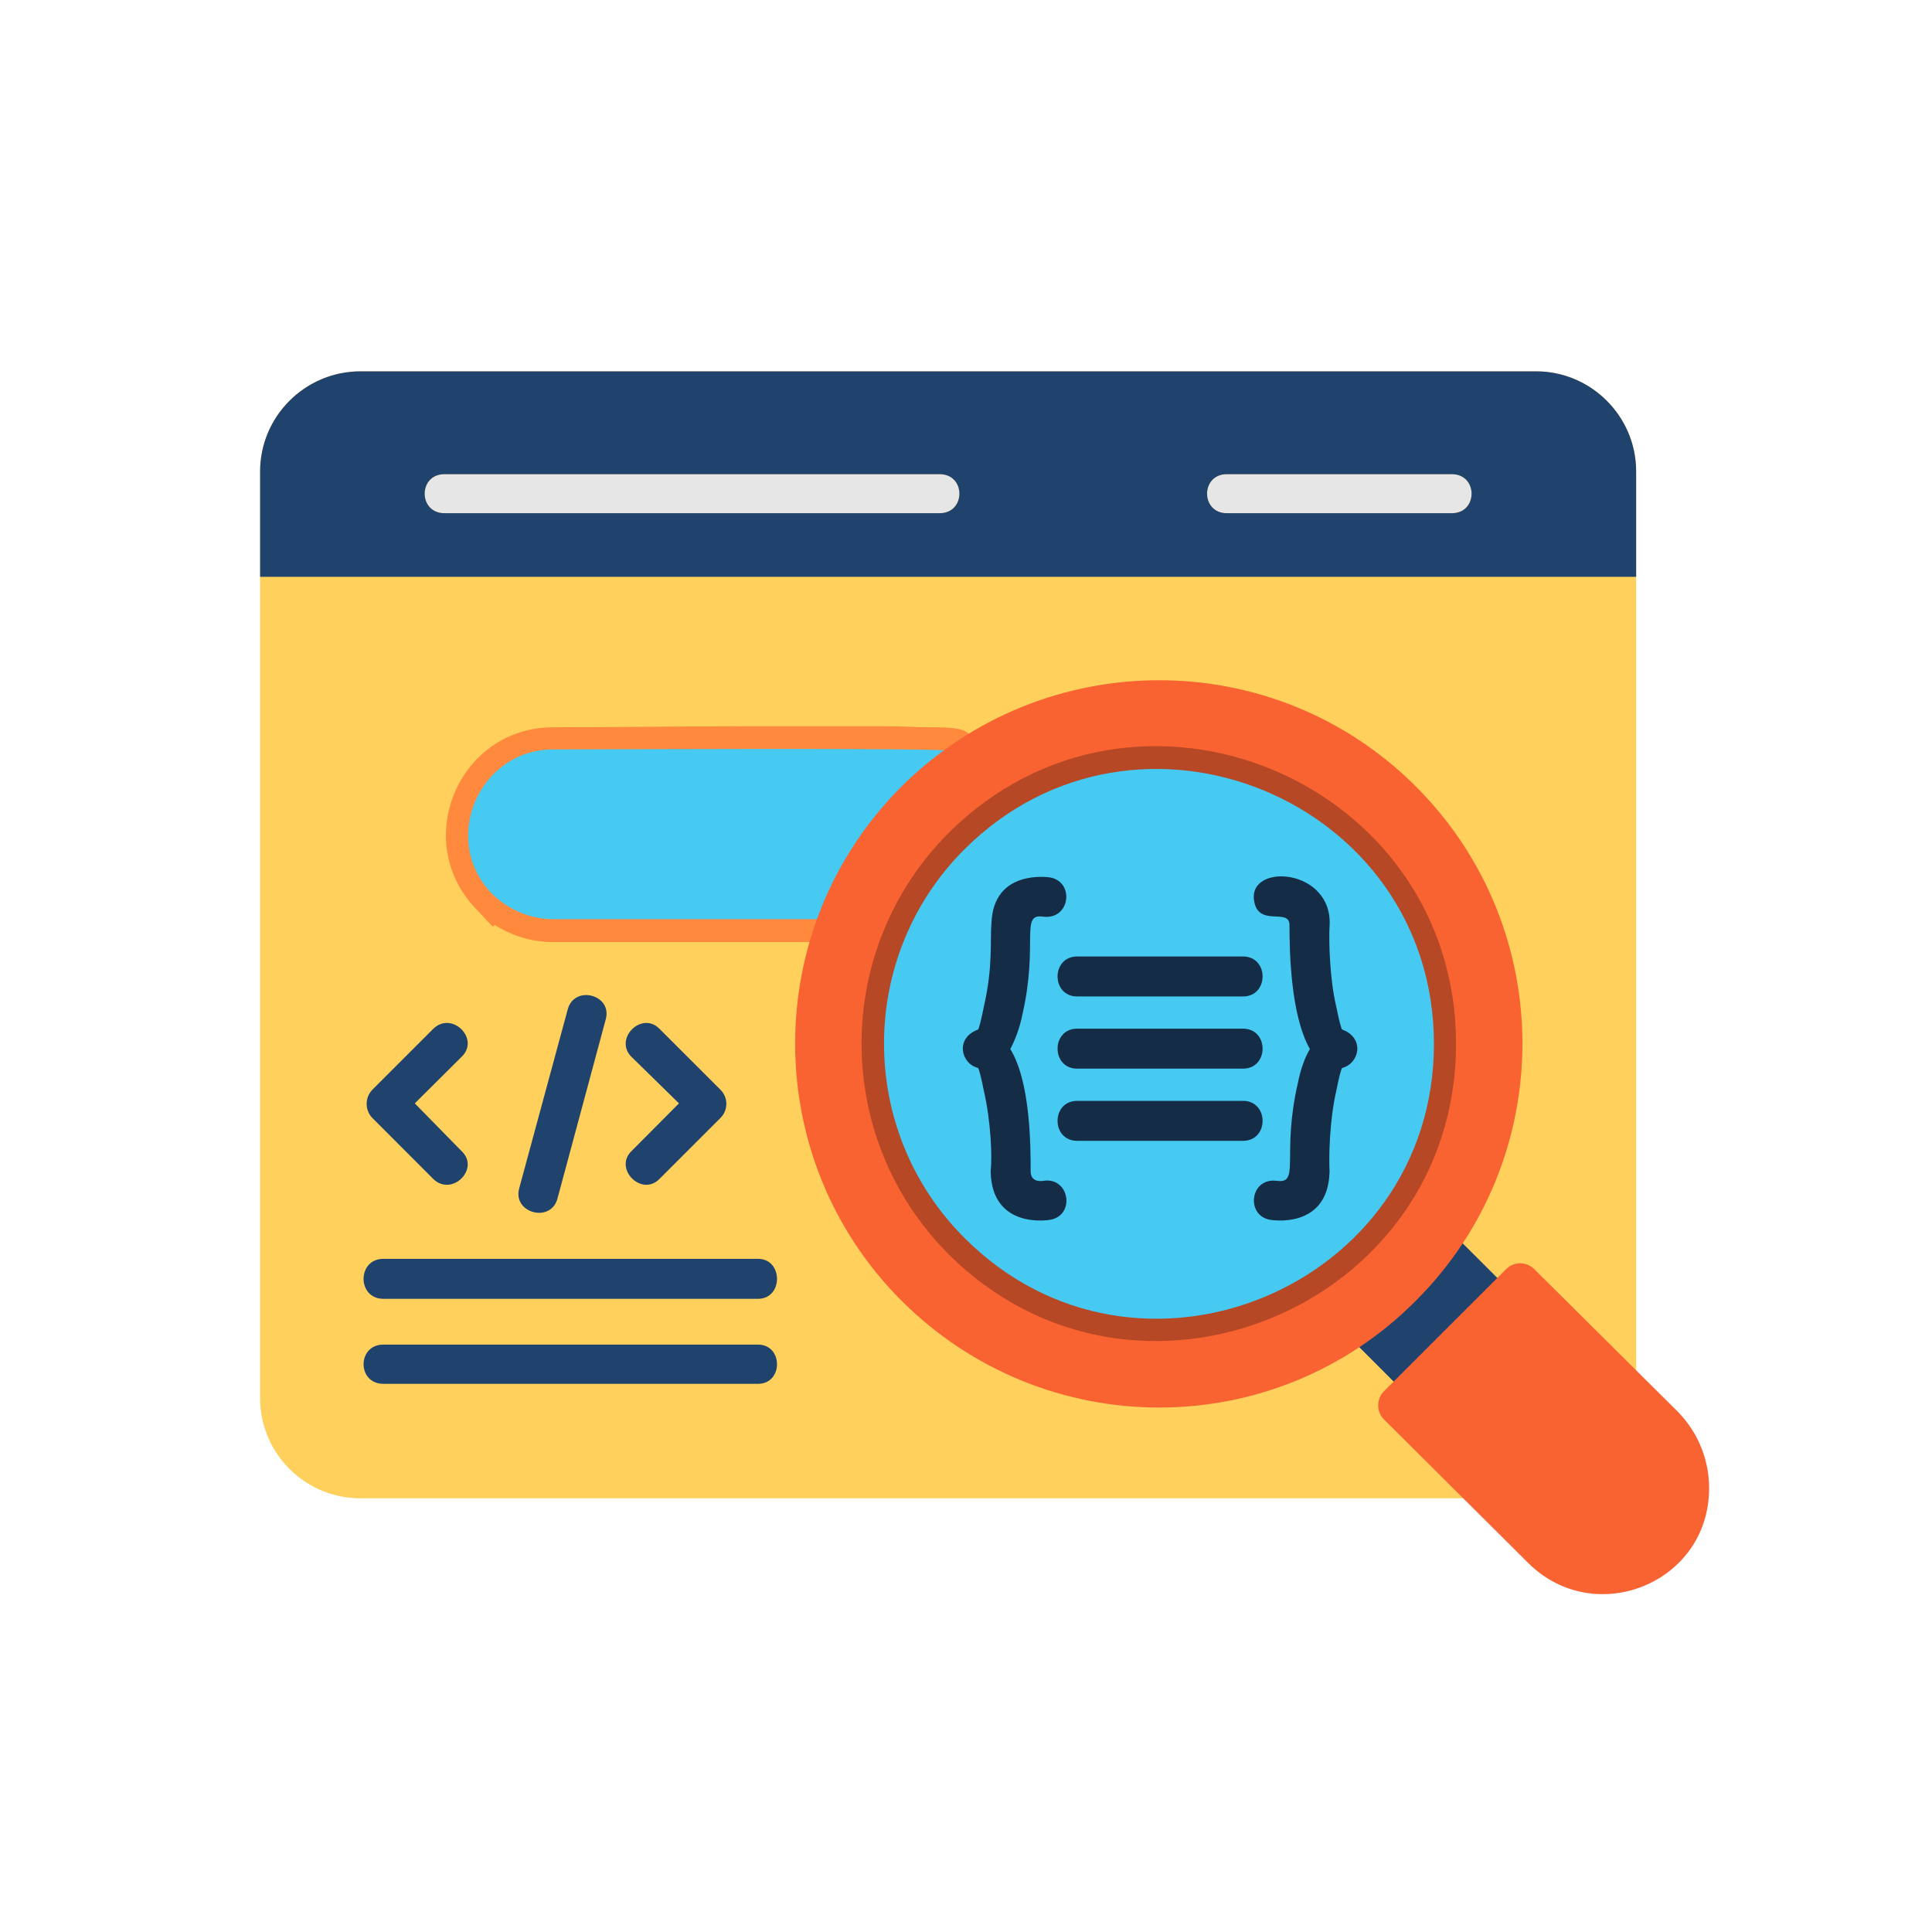<svg xmlns="http://www.w3.org/2000/svg" xmlns:xlink="http://www.w3.org/1999/xlink" width="40" zoomAndPan="magnify" viewBox="0 0 30 30" height="40" preserveAspectRatio="xMidYMid meet" version="1.2"><defs><clipPath id="3c8f170c65"><path d="M 4.039 5 L 26 5 L 26 24 L 4.039 24 Z M 4.039 5 "/></clipPath><clipPath id="0001eec7f8"><path d="M 4.039 5 L 26 5 L 26 9 L 4.039 9 Z M 4.039 5 "/></clipPath><clipPath id="e748ce976b"><path d="M 21 19 L 26.539 19 L 26.539 25 L 21 25 Z M 21 19 "/></clipPath></defs><g id="84dc1c1891"><g clip-rule="nonzero" clip-path="url(#3c8f170c65)"><path style=" stroke:none;fill-rule:evenodd;fill:#ffd15c;fill-opacity:1;" d="M 23.152 22.926 C 23.164 23.082 23.059 23.266 22.848 23.266 L 5.598 23.266 C 4.738 23.266 4.039 22.57 4.039 21.711 L 4.039 7.32 C 4.039 6.465 4.738 5.766 5.598 5.766 L 23.852 5.766 C 24.707 5.766 25.406 6.465 25.406 7.32 L 25.406 21.422 C 25.406 21.711 25.09 21.789 24.918 21.66 C 24.547 22.027 23.809 22.699 23.152 22.926 Z M 23.152 22.926 "/></g><path style=" stroke:none;fill-rule:evenodd;fill:#ff893d;fill-opacity:1;" d="M 7.68 14.363 L 7.652 14.391 L 7.418 14.141 C 6.363 13.086 7.113 11.293 8.59 11.293 C 9.621 11.293 10.633 11.277 11.664 11.277 C 12.348 11.277 13.047 11.277 13.734 11.277 C 13.984 11.277 14.223 11.293 14.473 11.293 C 14.59 11.293 14.762 11.293 14.883 11.32 C 14.949 11.332 15.012 11.359 15.066 11.41 C 15.355 11.648 15.172 12.07 15.055 12.348 C 14.895 12.676 14.695 13.008 14.484 13.309 C 14.301 13.602 14.09 13.902 13.852 14.152 C 13.68 14.352 13.43 14.629 13.141 14.629 L 8.59 14.629 C 8.262 14.629 7.957 14.535 7.68 14.363 Z M 7.68 14.363 "/><path style=" stroke:none;fill-rule:nonzero;fill:#e6e6e6;fill-opacity:1;" d="M 6.902 7.969 C 6.492 7.969 6.492 7.363 6.902 7.363 L 14.59 7.363 C 15 7.363 15 7.969 14.59 7.969 Z M 6.902 7.969 "/><path style=" stroke:none;fill-rule:nonzero;fill:#e6e6e6;fill-opacity:1;" d="M 19.051 7.969 C 18.641 7.969 18.641 7.363 19.051 7.363 L 22.543 7.363 C 22.953 7.363 22.953 7.969 22.543 7.969 Z M 19.051 7.969 "/><path style=" stroke:none;fill-rule:evenodd;fill:#47caf2;fill-opacity:1;" d="M 13.141 14.273 L 8.59 14.273 C 8.234 14.273 7.906 14.129 7.652 13.891 C 6.824 13.059 7.43 11.637 8.59 11.637 C 9.355 11.637 14.5 11.609 14.816 11.66 C 15.211 11.742 13.551 14.273 13.141 14.273 Z M 13.141 14.273 "/><path style=" stroke:none;fill-rule:nonzero;fill:#1f436d;fill-opacity:1;" d="M 22.531 19.125 L 23.469 20.062 C 23.586 20.18 23.586 20.379 23.469 20.496 L 22.293 21.672 C 22.176 21.789 21.977 21.789 21.859 21.672 L 20.922 20.734 C 20.633 20.445 21.039 20.223 21.238 20.051 L 21.504 19.812 L 21.582 19.746 L 22.07 19.164 C 22.176 19.02 22.398 19.008 22.531 19.141 Z M 22.531 19.125 "/><g clip-rule="nonzero" clip-path="url(#0001eec7f8)"><path style=" stroke:none;fill-rule:evenodd;fill:#1f436d;fill-opacity:1;" d="M 5.598 5.766 C 4.738 5.766 4.039 6.465 4.039 7.32 L 4.039 8.957 L 25.406 8.957 L 25.406 7.32 C 25.406 6.465 24.707 5.766 23.852 5.766 Z M 6.902 7.363 L 14.59 7.363 C 15 7.363 15 7.969 14.59 7.969 L 6.902 7.969 C 6.492 7.969 6.492 7.363 6.902 7.363 Z M 19.051 7.969 C 18.641 7.969 18.641 7.363 19.051 7.363 L 22.543 7.363 C 22.953 7.363 22.953 7.969 22.543 7.969 Z M 19.051 7.969 "/></g><path style=" stroke:none;fill-rule:nonzero;fill:#f96332;fill-opacity:1;" d="M 13.996 12.215 C 16.215 10.012 19.789 10.012 21.988 12.215 C 24.191 14.418 24.191 17.992 21.988 20.195 C 19.789 22.41 16.215 22.41 13.996 20.195 C 11.797 17.992 11.797 14.418 13.996 12.215 Z M 13.996 12.215 "/><path style=" stroke:none;fill-rule:nonzero;fill:#b64825;fill-opacity:1;" d="M 14.723 12.941 C 17.625 10.039 22.609 12.109 22.609 16.211 C 22.609 20.301 17.625 22.371 14.723 19.469 C 12.93 17.664 12.93 14.746 14.723 12.941 Z M 14.723 12.941 "/><path style=" stroke:none;fill-rule:nonzero;fill:#47caf2;fill-opacity:1;" d="M 14.973 13.191 C 17.652 10.516 22.266 12.414 22.266 16.211 C 22.266 19.996 17.652 21.91 14.973 19.219 C 13.312 17.559 13.312 14.852 14.973 13.191 Z M 14.973 13.191 "/><g clip-rule="nonzero" clip-path="url(#e748ce976b)"><path style=" stroke:none;fill-rule:nonzero;fill:#f96332;fill-opacity:1;" d="M 21.488 21.605 L 23.387 19.707 C 23.508 19.586 23.703 19.586 23.824 19.707 L 26.066 21.934 C 26.383 22.266 26.539 22.688 26.539 23.109 C 26.539 24.586 24.762 25.297 23.73 24.27 L 21.488 22.039 C 21.371 21.922 21.371 21.723 21.488 21.605 Z M 21.488 21.605 "/></g><path style=" stroke:none;fill-rule:nonzero;fill:#152c47;fill-opacity:1;" d="M 16.199 18.336 C 16.609 18.27 16.703 18.875 16.305 18.941 C 16.305 18.941 15.41 19.102 15.383 18.203 C 15.383 18.191 15.383 18.191 15.383 18.176 C 15.41 17.965 15.383 17.387 15.277 16.938 C 15.238 16.738 15.199 16.582 15.184 16.582 C 14.922 16.516 14.828 16.121 15.184 15.988 C 15.199 15.988 15.238 15.828 15.277 15.633 C 15.422 15 15.371 14.617 15.395 14.34 C 15.422 13.48 16.305 13.625 16.305 13.625 C 16.688 13.691 16.621 14.285 16.199 14.234 C 15.832 14.18 16.133 14.641 15.871 15.777 C 15.832 15.961 15.766 16.145 15.688 16.289 C 16.004 16.805 16.004 17.809 16.004 18.203 C 16.016 18.375 16.199 18.336 16.199 18.336 Z M 16.199 18.336 "/><path style=" stroke:none;fill-rule:nonzero;fill:#152c47;fill-opacity:1;" d="M 19.723 18.941 C 19.34 18.875 19.406 18.281 19.828 18.336 C 20.195 18.387 19.895 17.926 20.156 16.805 C 20.195 16.605 20.262 16.422 20.34 16.289 C 20.039 15.762 20.023 14.762 20.023 14.363 C 20.023 14.09 19.535 14.406 19.473 13.984 C 19.379 13.391 20.711 13.48 20.645 14.391 C 20.633 14.602 20.645 15.195 20.75 15.633 C 20.789 15.828 20.828 15.988 20.844 15.988 C 21.199 16.121 21.105 16.516 20.844 16.582 C 20.828 16.582 20.789 16.738 20.75 16.938 C 20.645 17.387 20.633 17.965 20.645 18.176 C 20.645 18.191 20.645 18.191 20.645 18.203 C 20.617 19.102 19.723 18.941 19.723 18.941 Z M 19.723 18.941 "/><path style=" stroke:none;fill-rule:nonzero;fill:#152c47;fill-opacity:1;" d="M 16.727 15.473 C 16.32 15.473 16.32 14.852 16.727 14.852 L 19.301 14.852 C 19.707 14.852 19.707 15.473 19.301 15.473 Z M 16.727 15.473 "/><path style=" stroke:none;fill-rule:nonzero;fill:#152c47;fill-opacity:1;" d="M 16.727 16.594 C 16.32 16.594 16.32 15.973 16.727 15.973 L 19.301 15.973 C 19.707 15.973 19.707 16.594 19.301 16.594 Z M 16.727 16.594 "/><path style=" stroke:none;fill-rule:nonzero;fill:#152c47;fill-opacity:1;" d="M 16.727 17.715 C 16.32 17.715 16.32 17.094 16.727 17.094 L 19.301 17.094 C 19.707 17.094 19.707 17.715 19.301 17.715 Z M 16.727 17.715 "/><path style=" stroke:none;fill-rule:evenodd;fill:#1f436d;fill-opacity:1;" d="M 10.238 18.309 C 9.961 18.586 9.527 18.148 9.805 17.875 L 10.543 17.133 L 9.805 16.41 C 9.527 16.133 9.961 15.695 10.238 15.973 L 11.188 16.922 C 11.309 17.043 11.309 17.238 11.188 17.359 Z M 10.238 18.309 "/><path style=" stroke:none;fill-rule:evenodd;fill:#1f436d;fill-opacity:1;" d="M 8.816 15.672 C 8.922 15.289 9.512 15.445 9.406 15.828 L 8.656 18.613 C 8.551 18.996 7.957 18.836 8.062 18.453 Z M 8.816 15.672 "/><path style=" stroke:none;fill-rule:evenodd;fill:#1f436d;fill-opacity:1;" d="M 7.168 17.875 C 7.457 18.148 7.02 18.586 6.73 18.309 L 5.781 17.359 C 5.664 17.238 5.664 17.043 5.781 16.922 L 6.73 15.973 C 7.02 15.695 7.457 16.133 7.168 16.41 L 6.441 17.133 Z M 7.168 17.875 "/><path style=" stroke:none;fill-rule:evenodd;fill:#1f436d;fill-opacity:1;" d="M 5.953 20.168 C 5.543 20.168 5.543 19.547 5.953 19.547 L 11.77 19.547 C 12.164 19.547 12.164 20.168 11.77 20.168 Z M 5.953 20.168 "/><path style=" stroke:none;fill-rule:evenodd;fill:#1f436d;fill-opacity:1;" d="M 5.953 21.488 C 5.543 21.488 5.543 20.879 5.953 20.879 L 11.77 20.879 C 12.164 20.879 12.164 21.488 11.77 21.488 Z M 5.953 21.488 "/></g></svg>